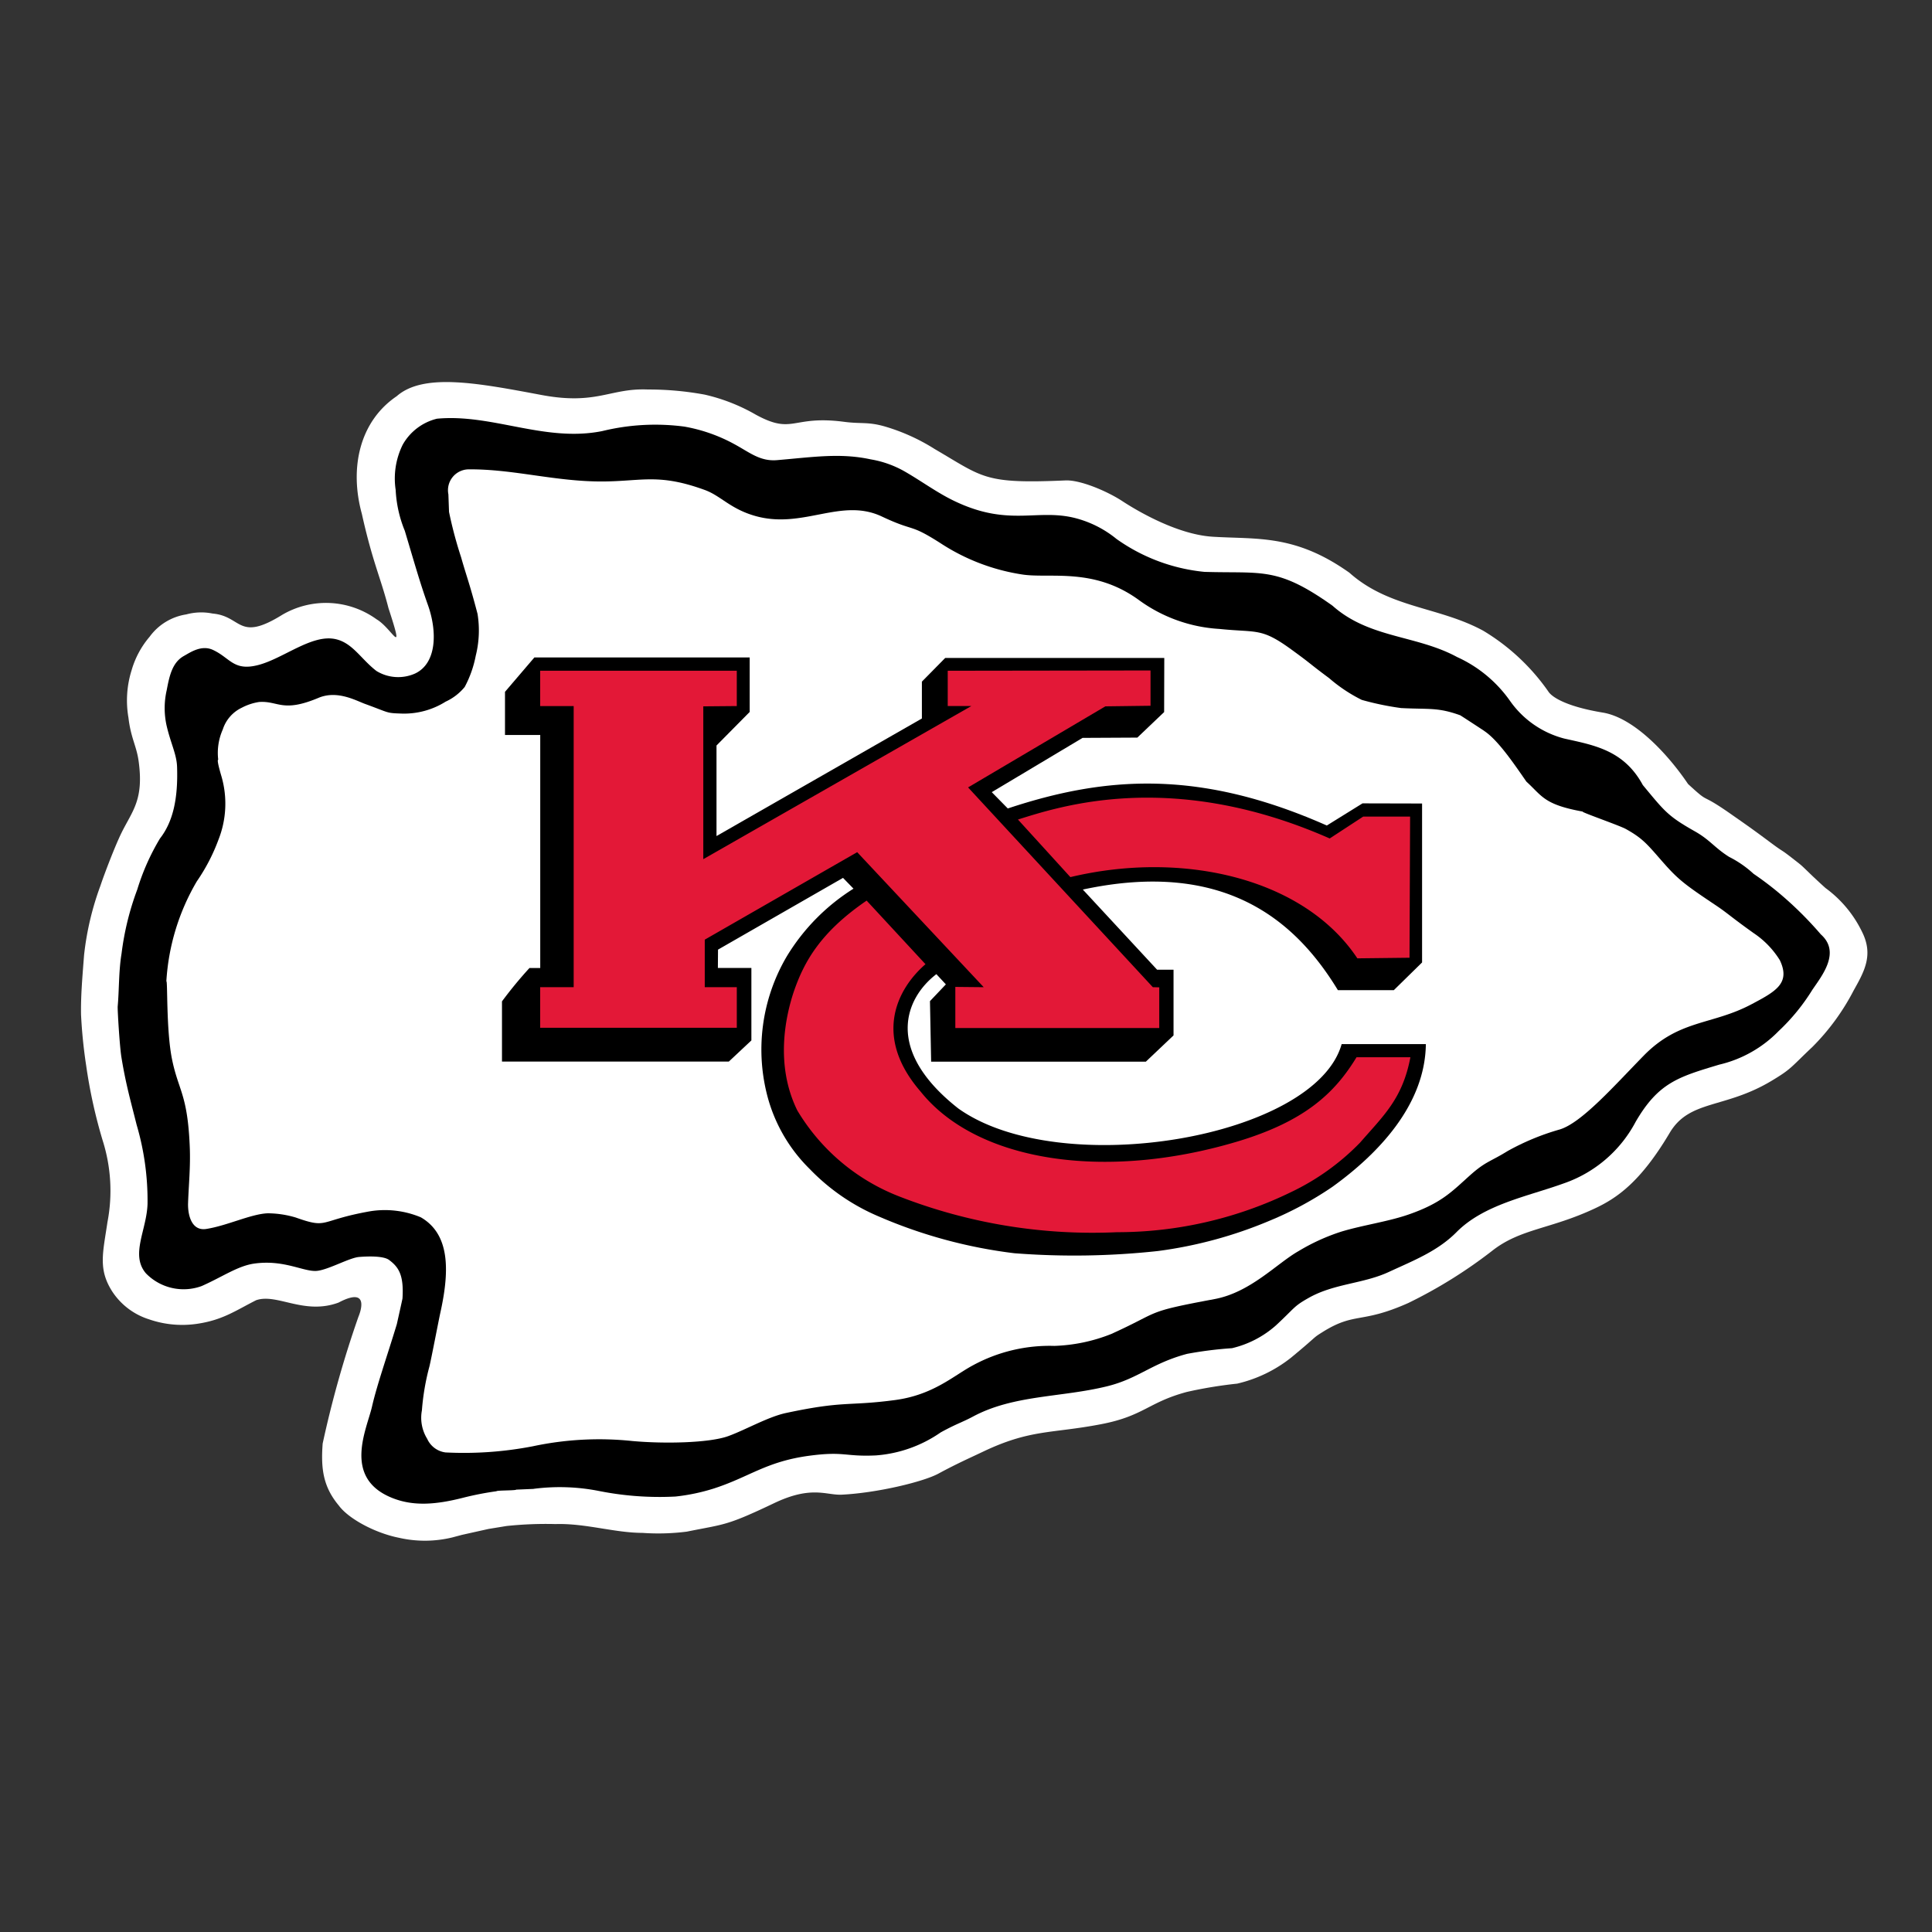 <svg xmlns="http://www.w3.org/2000/svg" width="200" height="200" viewBox="0 0 200 200"><rect x="0" y="0" width="200" height="200" fill="#333333" stroke="none"/><defs><style>.a{fill:#fff;}.b{fill:#e31837;}.c{fill:none;mix-blend-mode:multiply;isolation:isolate;}</style></defs><g transform="translate(-1024.416 -1175.656)"><path class="a" d="M1039.9,1312.249a7.1,7.1,0,0,1-3.883-2.926c-1.457-2.3-.944-3.98-.476-7.159a17.213,17.213,0,0,0-.507-8.479,52.715,52.715,0,0,1-1.694-7.7,51.78,51.78,0,0,1-.535-5.3c-.029-1.851.112-3.584.314-6.16a30.03,30.03,0,0,1,1.694-7.18c.406-1.219,1.506-4.1,2.178-5.471,1.127-2.286,2.335-3.418,1.772-7.45-.216-1.55-.805-2.382-1.048-4.462a10.448,10.448,0,0,1,.325-4.924,9.311,9.311,0,0,1,1.869-3.472,5.778,5.778,0,0,1,3.789-2.306,5.891,5.891,0,0,1,2.717-.091c3.075.267,2.621,2.984,7.21.137a8.938,8.938,0,0,1,9.772.459c1.624.954,2.983,4.2,1.236-1.15-.817-3.179-1.646-4.765-2.759-9.769-1.3-4.733-.247-9.562,3.609-12.175,2.783-2.445,8.429-1.356,14.978-.128,5.747,1.079,7.105-.732,11.019-.565a31.926,31.926,0,0,1,5.879.528,18.993,18.993,0,0,1,5.288,2.072c3.92,2.139,3.694.026,9.17.747,1.752.231,2.44-.027,4.215.485a20.323,20.323,0,0,1,5.137,2.327c5.078,2.958,5.083,3.624,13.54,3.253,1.565-.068,4.355,1.14,5.864,2.126,1.678,1.1,5.756,3.471,9.359,3.7,4.588.293,8.52-.292,14.178,3.733,4.132,3.678,9.267,3.505,13.851,6a22.022,22.022,0,0,1,6.725,6.273c.368.6,1.879,1.575,5.646,2.2,3.387.559,6.939,4.583,8.83,7.393,2.435,2.247,1.008.721,4.346,3.049,1.613,1.126,2.422,1.689,4,2.869,2.055,1.536.745.416,3.2,2.354.449.353,1.047,1.027,2.686,2.5a12.154,12.154,0,0,1,3.777,4.526c1.209,2.4.242,4.1-.875,6.093a23.582,23.582,0,0,1-4.246,5.813c-2.336,2.206-2.15,2.268-4.281,3.546-4.843,2.893-8.462,1.914-10.51,5.368-3.027,5.1-5.463,6.751-7.748,7.821-4.605,2.159-7.7,2.083-10.618,4.378a49.4,49.4,0,0,1-8.691,5.411c-4.9,2.183-5.5.9-8.854,2.993-1.138.712-.416.3-3.278,2.661a14.086,14.086,0,0,1-5.584,2.693,45.246,45.246,0,0,0-5.192.855c-4.022,1.077-4.46,2.492-8.893,3.343-5.173.994-7.311.5-12.25,2.858-1.288.614-2.694,1.229-4.581,2.254-1.552.845-6.323,2-10.008,2.183-1.605.082-3.113-.977-7,.875-5.016,2.391-5.087,2.149-9.063,2.955a23.354,23.354,0,0,1-4.585.126c-2.89-.007-5.9-1.007-8.99-.912a38.768,38.768,0,0,0-5.068.2l-1.867.305-2.753.613-1,.266a12.025,12.025,0,0,1-5.512.037c-2.482-.492-5.233-1.975-6.231-3.336-1.641-1.96-1.866-3.847-1.675-6.418a110.187,110.187,0,0,1,3.707-13.139s1.454-3.309-2.067-1.454c-3.567,1.315-6.355-.986-8.52-.25-2.135,1.074-3.455,2.055-6.124,2.446a10.514,10.514,0,0,1-4.921-.448"/><path d="M1079.749,1329.876a20.982,20.982,0,0,1,6.833.234,32.051,32.051,0,0,0,7.857.563,20.406,20.406,0,0,0,3.926-.818c3.7-1.185,5.422-2.795,9.885-3.4,3.7-.5,3.7.115,6.937-.039a13.5,13.5,0,0,0,6.713-2.386c1.733-.944,2.187-1.02,3.347-1.641,4.195-2.247,9.121-1.967,13.835-3.12,3.313-.81,4.611-2.373,8.312-3.365a39.872,39.872,0,0,1,4.657-.588,10.477,10.477,0,0,0,4.525-2.339c2.044-1.893,1.818-1.97,3.407-2.865,2.649-1.5,5.648-1.453,8.312-2.692,2.477-1.149,5.026-2.129,6.989-4.11,2.858-2.889,7.371-3.7,11.082-5.045a13.32,13.32,0,0,0,7.461-6.368c2.363-4.081,4.454-4.667,8.654-5.932a12.57,12.57,0,0,0,6.151-3.471,20.926,20.926,0,0,0,3.5-4.284c1-1.47,2.956-3.884.874-5.731a37.277,37.277,0,0,0-3.8-3.829,33.173,33.173,0,0,0-3.166-2.444,11.019,11.019,0,0,0-2.529-1.75c-1.533-.97-1.966-1.751-3.545-2.643-2.829-1.6-3.124-2.069-5.385-4.788-1.962-3.621-5.04-4.125-8.124-4.815a9.9,9.9,0,0,1-5.6-3.865,13.534,13.534,0,0,0-5.506-4.577c-4.221-2.291-9.088-1.925-12.892-5.31-5.732-4.076-7.241-3.321-13.266-3.506a18.857,18.857,0,0,1-9.1-3.408,11.129,11.129,0,0,0-3.8-2.028c-4.247-1.31-7.156.94-13.094-1.953-1.736-.847-3.3-2.009-5.009-2.992a10.645,10.645,0,0,0-3.535-1.265c-3.142-.68-5.878-.246-9.686.078-1.785.154-2.845-.8-4.486-1.682a16.867,16.867,0,0,0-5.11-1.786,23.066,23.066,0,0,0-8.509.46c-5.939,1.193-11.388-1.815-17.114-1.28a5.6,5.6,0,0,0-3.539,2.676,7.89,7.89,0,0,0-.737,4.7,12.747,12.747,0,0,0,.945,4.229c1.039,3.469,1.567,5.358,2.4,7.7.964,2.718.932,6.027-1.357,7.083a4.3,4.3,0,0,1-3.972-.269c-1.611-1.229-2.493-2.958-4.31-3.315-2.424-.479-5.333,2.011-7.91,2.689s-2.912-.724-4.708-1.557c-1.193-.554-2.341.252-3.01.624-1.209.675-1.5,2.067-1.782,3.549a8.348,8.348,0,0,0-.027,3.586c.424,1.88,1.05,3.008,1.1,4.318.115,3.293-.412,5.708-1.771,7.446a23.673,23.673,0,0,0-2.349,5.284,28.948,28.948,0,0,0-1.625,6.619c-.3,1.787-.247,3.794-.4,5.469-.029.308.2,4.114.382,5.249.455,2.812.982,4.625,1.574,7a27.805,27.805,0,0,1,1.133,8.206c-.086,2.713-1.8,5.264-.172,7.18a5.438,5.438,0,0,0,5.781,1.32c2.168-.961,3.749-2.093,5.453-2.327,3.14-.433,5.157.912,6.52.752,1.2-.141,3.313-1.349,4.308-1.433.794-.066,2.511-.143,3.116.309.955.717,1.546,1.51,1.386,3.989,0,.037-.581,2.641-.587,2.662-.988,3.26-2.056,6.285-2.567,8.524-.532,2.336-3.094,7.394,2.1,9.465,2.189.872,4.5.7,7.372-.035a31.733,31.733,0,0,1,3.414-.664c0-.1,2.036-.065,2.036-.165l1.807-.077" transform="translate(-0.098 -0.096)"/><path class="a" d="M1178.27,1251.544c1.408.92,3.024,3.293,4.383,5.255,1.658,1.51,1.808,2.385,5.92,3.12-.794-.143,3.7,1.409,4.377,1.787,1.767.982,2.218,1.585,3.784,3.373,1.621,1.849,2.265,2.344,5.534,4.53,1.269.851,1.5,1.156,3.915,2.877a9.2,9.2,0,0,1,2.708,2.8c1.143,2.4-.453,3.25-2.938,4.567-4.086,2.169-7.468,1.55-11.147,5.311-3.071,3.135-6.425,6.959-8.694,7.646a25.239,25.239,0,0,0-5.4,2.235c-1.773,1.1-2.273,1.068-3.863,2.486-1.887,1.683-2.942,2.891-6.412,4.092-2.141.737-4.667,1.081-6.91,1.754a20.929,20.929,0,0,0-4.462,2.029c-2.254,1.279-4.966,4.271-8.693,4.964-7.38,1.375-5.42,1.224-10.682,3.608a17.361,17.361,0,0,1-5.9,1.238,16.608,16.608,0,0,0-8.42,2.006c-2.029,1.082-4.1,3.068-8.076,3.6-4.919.654-5.192.037-11.3,1.343-1.853.4-4.192,1.75-5.959,2.389-1.984.719-6.658.809-9.96.506a32.894,32.894,0,0,0-10.256.544,37.542,37.542,0,0,1-9.058.64,2.416,2.416,0,0,1-1.894-1.409,4.143,4.143,0,0,1-.547-2.947,24.676,24.676,0,0,1,.772-4.524c.165-.645.975-4.85,1.117-5.493.9-4.045,1.182-8.124-2-9.965a9.631,9.631,0,0,0-5.256-.626c-5.391.957-4.261,1.864-7.7.644a10.309,10.309,0,0,0-2.9-.435c-1.724.069-4.182,1.279-6.356,1.621-1.526.241-1.925-1.461-1.884-2.678.063-1.886.26-3.7.176-5.807-.223-5.521-1.186-5.818-1.85-9.146-.6-3.019-.429-8.145-.574-8a23.12,23.12,0,0,1,3.155-10.355,19.424,19.424,0,0,0,2.251-4.341,10.134,10.134,0,0,0,.329-6.418c-.012-.057-.566-1.831-.366-1.831a5.969,5.969,0,0,1,.474-3.134,3.76,3.76,0,0,1,1.963-2.247,5.705,5.705,0,0,1,1.792-.594c2-.141,2.408,1.144,6.151-.428,1.938-.816,3.865.277,4.818.627,2.6.946,2.146.946,3.8,1a8.084,8.084,0,0,0,4.544-1.234,5.543,5.543,0,0,0,1.972-1.518,11.356,11.356,0,0,0,1.145-3.236,10.746,10.746,0,0,0,.186-4.33c-.829-3.17-1.131-3.851-1.7-5.857a42.69,42.69,0,0,1-1.252-4.7c0-.028-.066-1.821-.066-1.821a2.16,2.16,0,0,1,2.112-2.586c4.64-.037,8.993,1.286,13.9,1.255,4.047-.026,5.768-.855,10.531.88,1.659.6,2.639,1.962,5.237,2.694,4.939,1.393,8.863-1.94,13.088.051,3.512,1.655,2.773.656,6.075,2.763a21.293,21.293,0,0,0,8.511,3.248c2.844.42,7.354-.755,12,2.618a15.694,15.694,0,0,0,8.345,3.01c3.937.406,4.319-.149,7.423,2.1,2.283,1.657,1.654,1.288,3.958,3a16.018,16.018,0,0,0,3.371,2.246,29.433,29.433,0,0,0,4.071.846c2.942.15,3.77-.092,6.106.741-.05-.054,3.017,1.96,2.482,1.611" transform="translate(-0.228 -0.233)"/><path d="M1077.506,1280.037v6.251h23.48l2.338-2.191v-7.5h-3.468l.013-1.9,12.94-7.427,1.086,1.116a21.347,21.347,0,0,0-6.877,6.961,19,19,0,0,0-1.961,14.792,16.464,16.464,0,0,0,4.3,7.262,21.58,21.58,0,0,0,7.087,4.891,50.756,50.756,0,0,0,14.1,3.834,80.15,80.15,0,0,0,14.854-.227,44.646,44.646,0,0,0,11.613-3.155,35.7,35.7,0,0,0,6.452-3.486c4.676-3.365,9.606-8.44,9.682-14.779h-8.717c-2.745,9.737-29.136,14.191-39.69,6.657-7.693-6.054-5.506-11.412-2.264-13.9l.983,1.058-1.646,1.735.121,6.266h22.228l2.865-2.717v-6.8h-1.7l-7.69-8.3c14.777-3.168,22.092,3.32,26.405,10.415h5.789l2.925-2.868v-16.454l-6.166-.015-3.695,2.293c-13.121-5.81-22.846-5.145-33.026-1.764l-1.659-1.689,9.4-5.618,5.669-.029,2.775-2.643.015-5.6h-22.681l-2.412,2.448v3.817l-21.261,12.17v-9.375l3.435-3.473v-5.644h-22.287l-3.044,3.562v4.467h3.649v24.124h-1.117a42.951,42.951,0,0,0-2.835,3.442" transform="translate(-1.125 -0.736)"/><path class="b" d="M1081.56,1245.864h20.355v3.654l-3.467.031v15.818l27.747-15.85h-2.443v-3.654l20.993-.029v3.653l-4.676.061-14.211,8.392,19.127,20.681.664.015v4.213h-21.111v-4.257l2.94.029-13.1-13.977L1098.6,1273.7v4.92h3.317v4.2h-20.355v-4.2h3.468v-29.1h-3.468v-3.653Zm90.088,40.005c-.815,4.3-2.775,6.037-5.2,8.83a24.816,24.816,0,0,1-7.148,5.131,41.113,41.113,0,0,1-18.021,4.154,55.149,55.149,0,0,1-22.544-3.7,21.235,21.235,0,0,1-10.556-8.906c-2.337-4.755-1.191-9.812-.362-12.3,1.041-3.02,2.7-6.116,7.54-9.42l6.092,6.582c-3.09,2.685-5.353,7.592-.512,13.178,5.791,7.245,18.986,9.283,32.708,5.207,7.088-2.11,10.178-5.055,12.426-8.753h5.579Zm-40.626-24.606c4.145-1.285,15.834-5.285,32.271,1.962l3.469-2.266h4.854l-.06,14.613-5.4.062c-5.506-8.287-18.021-11.2-29.708-8.408l-5.429-5.963Z" transform="translate(-1.227 -0.771)"/></g><rect class="c" width="200" height="200"/></svg>